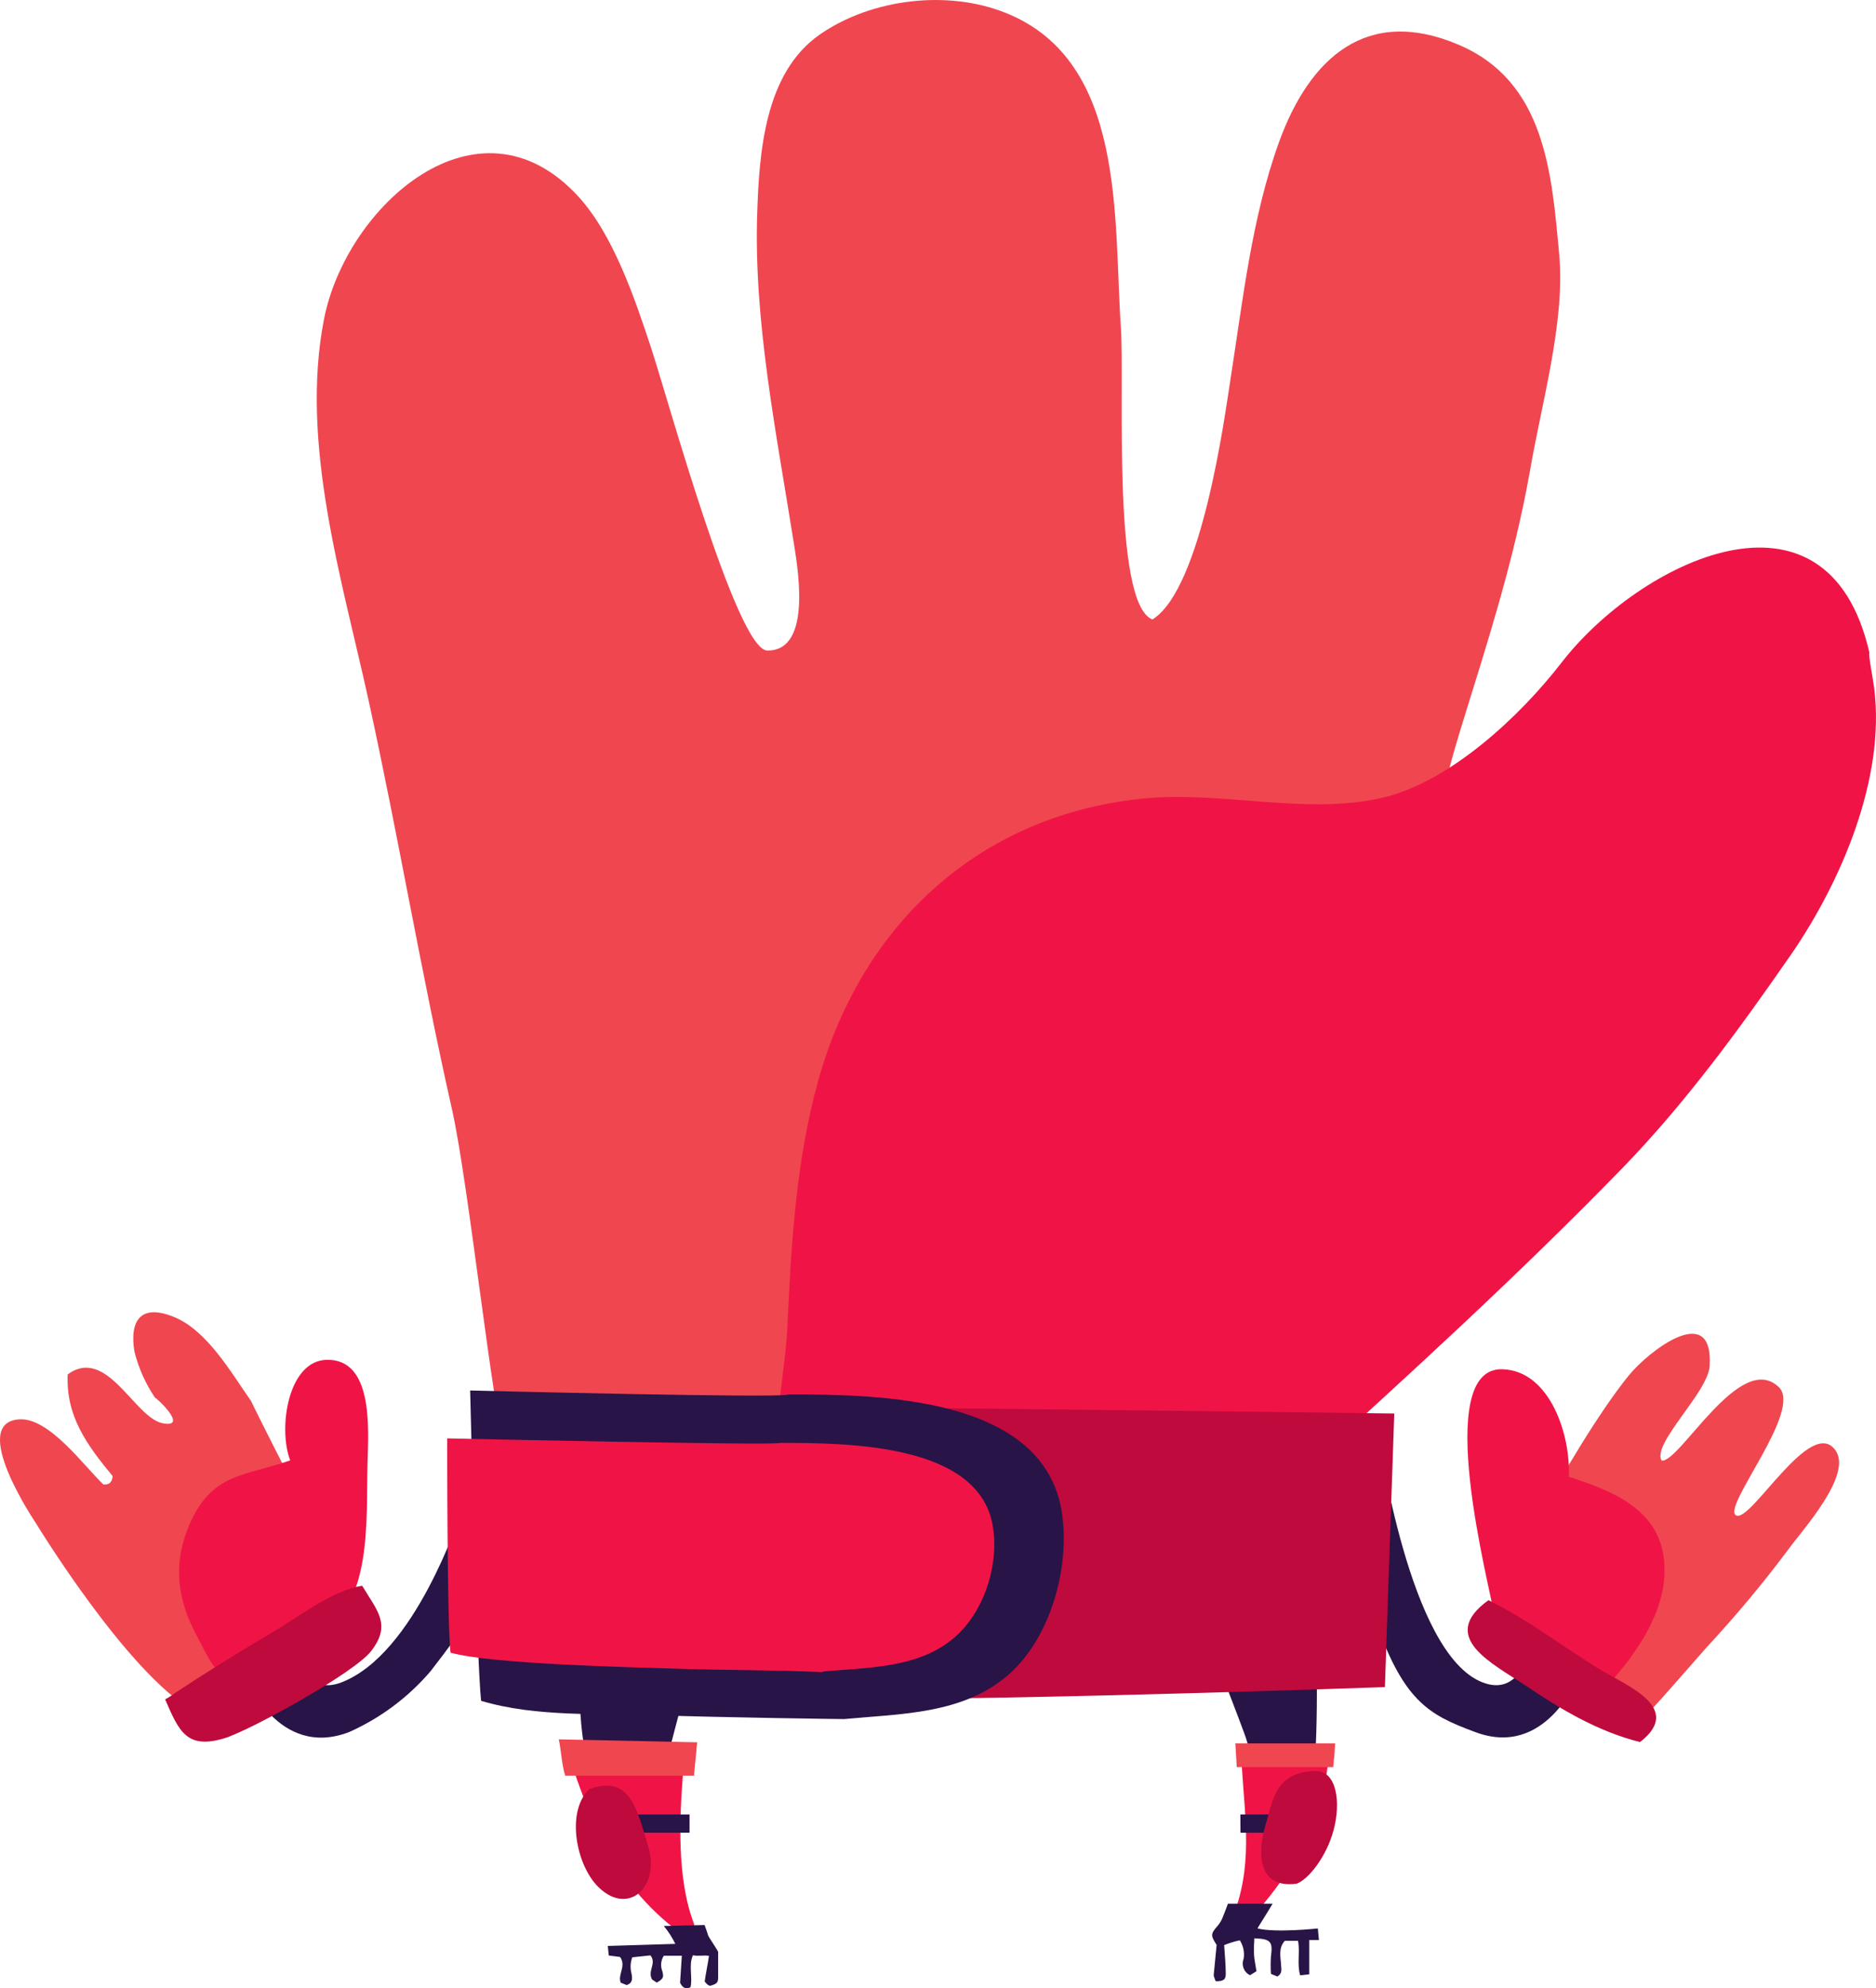 <svg version="1.1" xmlns="http://www.w3.org/2000/svg" xmlns:xlink="http://www.w3.org/1999/xlink" width="118.504" height="125.579" viewBox="0,0,118.504,125.579"><g transform="translate(-181.351,-117.398)"><g data-paper-data="{&quot;isPaintingLayer&quot;:true}" fill-rule="evenodd" stroke="none" stroke-width="1" stroke-linecap="butt" stroke-linejoin="miter" stroke-miterlimit="10" stroke-dasharray="" stroke-dashoffset="0" style="mix-blend-mode: normal"><g><path d="M260.604,229.225c-0.187,-0.701 -0.337,-1.406 -0.552,-2.058c-0.215,-0.652 -2.437,-6.413 -2.721,-7.094c-2.437,-4.432 6.092,-8.962 6.904,-1.187c0.435,1.487 0.349,9.602 0.061,10.611c-0.325,-0.182 -3.59,-0.271 -3.692,-0.271z" fill="#281446"/><path d="M265.218,228.929c-0.418,3.695 -2.433,7.033 -4.935,9.723h-1.129c1.365,-3.298 0.849,-6.272 0.638,-9.723c1.786,-0.402 3.64,-0.402 5.426,0z" fill="#f01446"/><path d="M259.475,229.014c-0.028,-0.502 -0.065,-1.094 -0.089,-1.499h6.307c-0.024,0.438 -0.069,1.001 -0.126,1.499z" fill="#f04650"/><path d="M264.666,239.937h-0.613c0,0 0,1.215 0,1.621c0,0.162 0,0.32 0,0.543l-0.573,0.065c-0.211,-0.741 0.004,-1.458 -0.134,-2.18h-0.837c-0.426,0.474 -0.256,1.029 -0.232,1.564c0.008,0.239 0.093,0.49 -0.236,0.689l-0.406,-0.166c-0.024,-0.367 -0.024,-0.735 0,-1.102c0.126,-0.932 -0.004,-1.106 -1.048,-1.143c-0.02,0.344 -0.041,0.701 -0.02,1.037c0.02,0.336 0.098,0.668 0.154,1.041l-0.406,0.251c-0.386,-0.183 -0.563,-0.633 -0.406,-1.029c0.069,-0.408 -0.016,-0.827 -0.24,-1.175c-0.339,0.07 -0.671,0.172 -0.991,0.304c0.041,0.636 0.102,1.215 0.102,1.795c0.008,0.397 -0.15,0.486 -0.629,0.486c-0.065,-0.121 -0.158,-0.405 -0.13,-0.405l0.183,-1.888c-0.357,-0.575 -0.43,-0.664 0.093,-1.24c0.139,-0.175 0.247,-0.372 0.321,-0.583c0.106,-0.255 0.203,-0.519 0.3,-0.782h2.823c-0.414,0.701 -0.954,1.527 -0.954,1.564c1.157,0.284 3.81,0 3.81,0z" fill="#281446"/><path d="M263.207,233.159h-3.497l-0.008,-1.155h3.505z" fill="#281446"/><path d="M263.256,236.376c-2.697,0.356 -2.36,-2.366 -1.982,-3.646c0.491,-1.641 0.634,-3.432 3.2,-3.468c1.32,0 1.592,1.985 1.113,3.748c-0.451,1.677 -1.592,3.103 -2.331,3.367z" fill="#be0a3c"/></g><g><path d="M222.816,214.077c4.805,-1.029 3.615,3.351 3.615,3.351c-0.329,1.304 -3.014,11.141 -3.062,11.664c0,0.024 0,0.053 0,0.077h-4.837c-0.356,-1.534 -0.543,-3.101 -0.556,-4.675c0.004,-0.109 0.028,-0.207 0.028,-0.308c0,0 0.008,-9.079 4.813,-10.108z" fill="#281446"/><path d="M225.517,240.002l-0.272,0.065c-1.328,-0.721 -3.395,-2.447 -5.053,-5.02c-1.21,-1.892 -2.197,-4.651 -2.538,-5.672c2.859,-0.628 4.074,-0.847 6.844,0c-0.228,2.921 -0.398,6.705 0.695,9.541c-0.004,0.386 0.109,0.765 0.325,1.086z" fill="#f01446"/><path d="M221.403,233.155v-1.151h3.505v1.151z" fill="#281446"/><path d="M217.053,229.553c-0.211,-0.636 -0.276,-1.758 -0.406,-2.293l8.744,0.186c-0.004,0.117 -0.122,1.195 -0.203,2.107z" fill="#f04650"/><path d="M226.715,240.707v0.053c0,0.348 0,1.098 0,1.446c0.008,0.421 -0.049,0.494 -0.52,0.624c-0.056,-0.022 -0.109,-0.051 -0.158,-0.085c-0.061,-0.058 -0.118,-0.12 -0.171,-0.186c0.028,-0.284 0.232,-1.305 0.268,-1.621c-0.28,-0.065 -0.69,0.036 -1.011,-0.041c-0.292,0.616 0,1.438 -0.158,2.026c-0.345,0.142 -0.516,-0.012 -0.654,-0.288l0.11,-1.71h-1.137c-0.19,0.293 -0.225,0.661 -0.093,0.985c0.102,0.397 0.053,0.474 -0.353,0.713l-0.296,-0.195c-0.309,-0.543 0.305,-1.017 -0.102,-1.523l-1.149,0.121c-0.123,0.327 -0.14,0.684 -0.049,1.021c0.053,0.292 0.102,0.592 -0.305,0.733l-0.378,-0.154c-0.203,-0.523 0.37,-1.033 -0.037,-1.621l-0.715,-0.093c-0.02,-0.121 -0.061,-0.604 -0.061,-0.604l4.264,-0.13c-0.197,-0.404 -0.441,-0.784 -0.727,-1.13l2.575,-0.061c0.016,0.036 0.223,0.62 0.223,0.66c0.114,0.231 0.686,1.045 0.634,1.057z" fill="#281446"/><path d="M218.999,236.429c-1.304,-1.459 -1.885,-4.716 -0.37,-6.077v0.032c2.559,-0.895 2.969,1.357 3.655,3.586c0.833,2.694 -1.365,4.574 -3.286,2.459z" fill="#be0a3c"/></g><g><path d="M281.078,223.302c-0.085,0.081 -2.088,5.186 -6.555,3.492c-2.953,-1.098 -4.577,-1.941 -6.433,-7.463c-0.041,-0.126 -1.218,-3.772 -1.218,-3.772c0,0 -1.815,-4.534 -0.743,-6.628c1.072,-2.095 2.266,-0.79 2.266,-0.79c0.11,-0.041 1.913,13.714 6.608,15.521c2.124,0.818 2.778,-1.398 3.412,-2.508z" fill="#281446"/><path d="M289.351,203.661c-0.098,1.685 -3.667,4.918 -3.038,5.992c1.141,0.158 4.963,-6.989 7.4,-4.643c1.547,1.467 -3.623,7.596 -2.697,8.103c0.926,0.506 4.719,-6.332 6.283,-4.104c1.093,1.556 -2.128,5.068 -2.94,6.199c-1.609,2.157 -3.334,4.226 -5.166,6.199c-1.214,1.361 -2.632,3.043 -3.875,4.343l-10.361,-5.733c0,0 5.475,-11.036 9.276,-15.736c1.231,-1.519 5.349,-4.744 5.117,-0.62z" fill="#f04650"/><path d="M280.448,210.673c3.192,1.021 6.279,2.358 6.035,6.312c-0.154,2.654 -2.031,5.214 -3.81,7.11l-6.88,-4.457c-0.378,-2.22 -4.009,-15.886 0.459,-15.756c3.034,0.089 4.33,4.218 4.196,6.79z" fill="#f01446"/><path d="M275.375,218.469c2.469,1.215 4.602,2.868 6.941,4.315c1.73,1.07 5.442,2.467 2.632,4.647c-2.632,-0.656 -5.008,-2.066 -7.237,-3.573c-2.031,-1.373 -5.585,-3.051 -2.335,-5.388z" fill="#be0a3c"/></g><g><path d="M199.504,221.155c0.634,1.11 1.288,3.326 3.412,2.508c4.695,-1.807 7.424,-10.534 7.522,-10.497c0,0 1.474,-4.011 3.127,-1.961c1.653,2.05 -0.406,5.344 -0.406,5.344c0,0 -2.551,3.776 -4.614,6.413c-1.411,1.649 -3.173,2.963 -5.158,3.845c-4.468,1.694 -6.47,-3.411 -6.555,-3.492z" fill="#281446"/><path d="M193.586,225.465c-4.196,-2.362 -9.971,-11.867 -9.971,-11.867c0,0 -4.334,-6.389 -1.011,-6.551c1.88,-0.093 4.094,2.998 5.28,4.116c0.366,0.02 0.54,-0.121 0.585,-0.527c-1.625,-1.969 -2.957,-3.776 -2.843,-6.426c2.477,-1.811 4.22,2.739 5.995,3.083c1.775,0.344 -0.605,-1.811 -0.467,-1.596c-0.604,-0.89 -1.047,-1.878 -1.308,-2.921c-0.329,-1.965 0.39,-3.055 2.494,-2.196c2.104,0.859 3.603,3.509 4.874,5.315c0,0.036 4.606,9.355 7.311,13.71z" fill="#f04650"/><path d="M199.683,209.64c-0.78,-2.026 -0.142,-6.3 2.307,-6.353c2.936,-0.061 2.64,4.315 2.579,6.482c-0.106,3.646 0.345,8.82 -3.022,10.939c-1.316,0.835 -3.131,2.601 -4.634,2.933c-1.677,0.369 -2.388,-1.54 -3.168,-2.994c-1.251,-2.338 -1.478,-4.643 -0.366,-7.094c1.43,-3.136 3.432,-2.909 6.303,-3.914z" fill="#f01446"/><path d="M204.231,217.561c0.91,1.54 1.88,2.431 0.569,4.116c-1.056,1.386 -7.684,5.04 -9.297,5.522c-2.352,0.697 -2.843,-0.433 -3.72,-2.463c0.236,-0.13 0.463,-0.276 0.678,-0.438c1.95,-1.288 3.934,-2.525 5.954,-3.711c1.673,-0.972 3.948,-2.759 5.816,-3.026z" fill="#be0a3c"/></g><g><path d="M277.983,147.208c-0.987,5.554 -2.652,10.704 -4.313,16.068c-2.413,7.795 -3.586,16.202 -5.337,24.167c-1.218,5.515 -2.437,11.031 -3.655,16.546c-0.528,2.386 -0.719,5.36 -1.698,7.617l-49.744,-2.836c-0.735,-2.018 -2.291,-16.647 -3.326,-21.27c-1.941,-8.585 -3.391,-17.263 -5.28,-25.881c-1.669,-7.609 -4.354,-16.238 -2.806,-24.094c1.413,-7.118 9.707,-14.593 16.035,-7.742c2.23,2.415 3.598,6.495 4.618,9.578c1.056,3.201 5.418,19.127 7.347,19.127c2.953,0.024 1.848,-5.627 1.625,-7.066c-1.052,-6.648 -2.478,-13.686 -2.27,-20.423c0.122,-3.926 0.455,-8.994 3.964,-11.425c3.273,-2.269 8.102,-2.84 11.778,-1.345c7.575,3.067 6.762,12.965 7.234,19.852c0.244,3.541 -0.581,17.409 1.99,18.446c3.127,-1.937 4.565,-12.815 4.931,-15.156c0.78,-4.983 1.344,-10.222 3.066,-14.99c1.941,-5.36 5.568,-8.601 11.315,-6.17c5.507,2.317 5.913,8.111 6.389,13.289c0.39,4.234 -1.162,9.533 -1.86,13.71z" fill="#f04650"/><path d="M294.476,177.707c-3.278,4.732 -6.697,9.42 -10.718,13.552c-6.482,6.657 -13.252,12.831 -20.128,19.086l-33.125,-0.227c-0.378,-2.565 0.459,-6.162 0.577,-8.8c0.236,-5.214 0.544,-10.57 1.941,-15.618c2.754,-9.942 10.263,-16.923 20.754,-17.883c4.853,-0.433 10.166,1.065 14.885,-0.028c4.269,-0.989 8.704,-5.145 11.323,-8.532c4.89,-6.328 16.786,-12.284 19.454,-0.632c-0.081,0.117 0.219,1.588 0.301,2.24c0.723,5.68 -2.088,12.248 -5.264,16.842z" fill="#f01446"/></g><g><path d="M268.833,223.958c0,0 -22.444,0.81 -34.413,0.758v-18.418c7.359,0.028 35.005,0.381 35.005,0.381z" fill="#be0a3c"/><path d="M222.865,225.737c-3.599,-0.13 -7.656,0.134 -11.124,-0.912c-0.28,-2.621 -0.691,-19.601 -0.691,-19.601c0,0 19.934,0.506 20.104,0.251c5.641,0 16.165,0.097 17.277,7.483c0.516,3.432 -0.707,7.856 -3.338,10.185c-2.876,2.544 -6.827,2.496 -10.426,2.836c-0.02,0.004 -7.879,-0.101 -11.803,-0.243z" fill="#281446"/><path d="M233.319,223.014c-3.054,-0.142 -6.092,-0.117 -9.146,-0.215c-2.798,-0.093 -11.665,-0.276 -14.365,-1.013c-0.219,-1.843 -0.207,-13.536 -0.207,-13.536c0,0 20.888,0.462 21.022,0.284c4.391,0 12.591,0.069 13.443,5.267c0.406,2.431 -0.552,5.534 -2.599,7.171c-2.238,1.791 -5.312,1.754 -8.123,1.997z" fill="#f01446"/></g></g></g></svg>